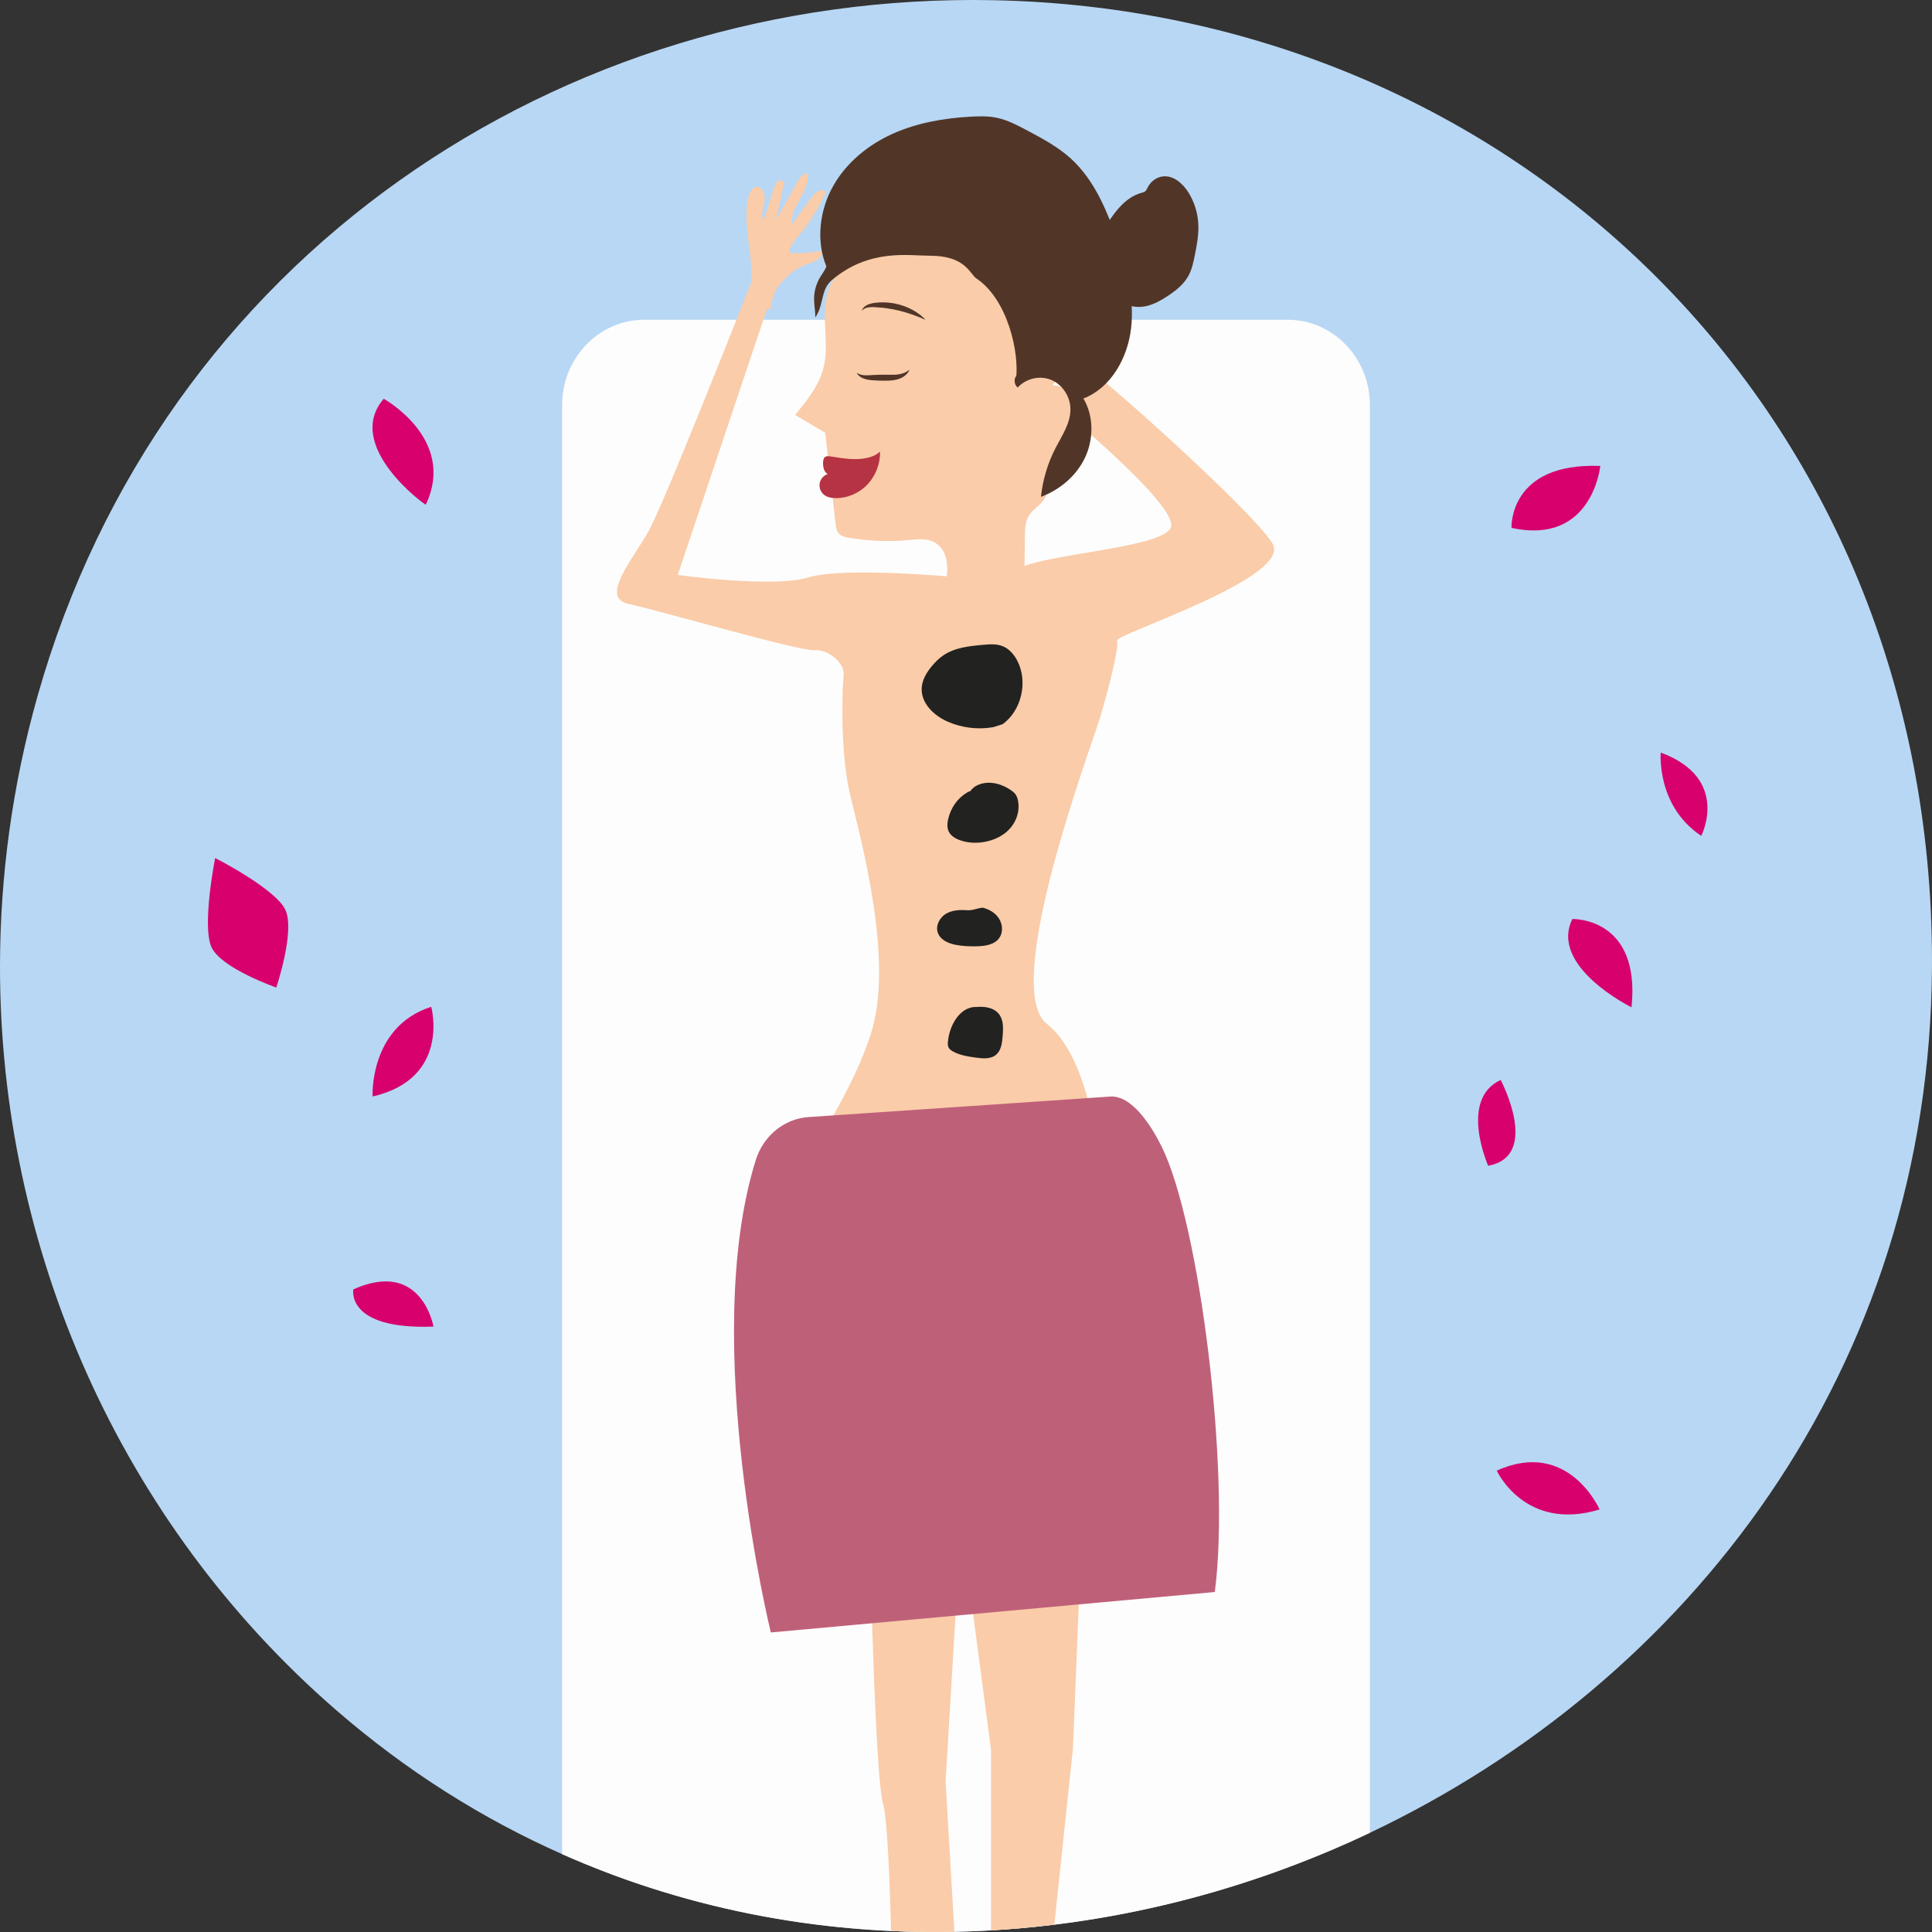 <?xml version="1.0" encoding="iso-8859-1"?>
<!-- Generator: Adobe Illustrator 19.2.1, SVG Export Plug-In . SVG Version: 6.00 Build 0)  -->
<svg version="1.1" xmlns="http://www.w3.org/2000/svg" xmlns:xlink="http://www.w3.org/1999/xlink" x="0px" y="0px"
	 viewBox="0 0 964 964" style="enable-background:new 0 0 964 964;" xml:space="preserve">
<rect x="0" y="0" width="964" height="964" fill="#333333" stroke="none"/>
<g id="Spa">
	<g>
		<path style="fill:#B8D7F4;" d="M964,479.739c0,0.749,0,1.509-0.01,2.259c-0.892,201.976-122.176,357.455-280.464,432.504
			c-49.7,23.556-103.047,39.19-157.447,45.841c-10.501,1.291-21.032,2.238-31.584,2.842c-6.092,0.354-12.184,0.593-18.287,0.708
			c-10.521,0.219-21.052,0.094-31.574-0.406c-55.852-2.55-111.484-14.958-164.16-38.336c-39.63-17.581-77.586-41.376-112.717-71.843
			C59.951,759.803-0.11,623.144,0,481.998c0.04-44.811,6.142-90.069,18.698-134.547C80.592,128.259,279.863-4.237,495.718,0.103
			C755.521,5.329,964,205.431,964,479.739z"/>
		<path style="fill:#FDFDFD;" d="M683.526,202.142v712.36c-124.971,59.248-272.999,68.366-403.051,10.648V202.142
			c0-23.514,18.357-42.583,41.003-42.583h321.056C665.169,159.559,683.526,178.628,683.526,202.142z"/>
		<g>
			<path style="fill:#FACCA9;" d="M634.906,271.122c-10.493-16.957-91.526-89.139-92.109-86.658
				c-0.583,2.481-18.655,15.198-18.655,15.198s64.71,52.686,60.046,63.587c-4.664,10.901-69.956,13.323-77.535,21.801
				c-7.579,8.478-27.983,3.028-27.983,3.028s-57.714-5.45-75.203,0s-65.293-1.211-65.293-1.211l44.643-133.059
				c0.691,0.399,1.26,0.669,1.62,0.718c0.334-3.355,1.822-9.193,3.961-11.729c5.606-6.647,8.671-9.248,16.809-11.824
				c2.65-0.839,5.815-3.189,4.699-5.823c-5.264,0.975-10.632,1.334-15.973,1.07c-0.017-3.389,2.453-6.15,4.623-8.68
				c5.564-6.487,10.133-13.894,13.481-21.856c-1.1-1.054-2.888-0.96-4.195-0.201c-1.307,0.758-2.243,2.039-3.141,3.283
				c-3.184,4.413-6.368,8.827-9.551,13.24c-1.173-8.967,9.04-16.385,7.804-25.343c-2.113-0.501-3.806,1.746-4.891,3.694
				c-3.583,6.431-7.166,12.863-10.749,19.294c1.342-6.253,2.684-12.505,4.026-18.758c-0.716-1.152-2.483-1.068-3.496-0.189
				c-1.013,0.879-1.463,2.257-1.866,3.563c-1.631,5.274-3.261,10.549-4.892,15.823c-1.608-2.772-0.246-6.268,0.34-9.447
				c0.586-3.179-0.707-7.573-3.819-7.408c-2.377,0.126-3.693,2.9-4.232,5.308c-3.105,13.877,2.702,28.687,1.371,42.611
				c-4.938,12.54-43.511,110.314-51.147,123.912c-8.162,14.534-24.485,33.236-9.91,36.3c14.574,3.064,85.333,23.654,92.51,23.048
				c7.178-0.606,15.339,6.661,14.756,12.112c-0.583,5.45-2.023,37.547,3.069,59.348c5.092,21.801,22.581,83.572,10.339,120.513
				c-12.242,36.941-33.229,56.926-32.063,76.91c1.166,19.985,146.684-7.267,146.684-7.267s-3.273-56.926-26.592-75.093
				c-23.319-18.168,22.287-138.681,26.592-153.215c4.305-14.534,9.552-35.124,8.386-38.152
				C556.205,316.541,645.399,288.078,634.906,271.122z"/>
			<path style="fill:#FACCA9;" d="M423.105,132.941c-8.051,3.474-11.309,13.638-11.542,22.691
				c-0.234,9.053,1.571,18.274-0.462,27.081c-2.157,9.345-8.351,17.03-14.355,24.34c4.998,2.952,9.996,5.904,14.994,8.856
				c1.73,15.157,3.461,30.315,5.191,45.472c0.184,1.614,0.406,3.324,1.396,4.584c1.22,1.553,3.279,2.025,5.182,2.351
				c9.878,1.696,19.965,2.082,29.936,1.145c4.111-0.386,8.453-0.959,12.206,0.828c10.016,4.77,7.473,20.115,3.314,30.715
				c14.007,0.12,28.014,0.241,42.021,0.361c0.134-11.254,0.268-22.507,0.402-33.761c0.043-3.618,0.148-7.457,2.049-10.488
				c2.133-3.4,6.192-5.2,8.021-8.787c1.778-3.488,1.004-7.719,1.413-11.643c0.931-8.924,7.88-15.773,11.242-24.042
				c3.362-8.269-0.31-21.248-8.895-20.225c13.807-23.246,15.431-54.379,2.201-77.985s-41.561-37.658-67.159-31.412
				s-45.346,33.655-41.978,60.745L423.105,132.941z"/>
			<path style="fill:#513628;" d="M506.94,189.311c1.782-13.114-4.077-39.913-19.731-50.344c-3.226-2.15-5.333-11.371-23.114-11.371
				c-10.829,0-30.314-3.634-48.969,12.112c-5.861,4.947-3.847,12.333-8.325,18.649c0.163-5.339-2.46-11.079,2.12-19.557
				c0.751-1.39,3.081-4.364,3.377-5.928c0.408-2.151,0.824,2.018,0,0c-5.19-12.706-3.367-27.846,3.275-39.8
				s17.677-20.861,29.871-26.345c12.194-5.483,25.529-7.747,38.796-8.516c4.405-0.255,8.864-0.347,13.188,0.566
				c5.314,1.122,10.218,3.715,15.046,6.28c7.701,4.091,15.491,8.244,21.979,14.186c11.413,10.452,17.825,25.508,22.878,40.416
				c4.81,14.193,8.746,29.193,7.04,44.134s-10.186,29.873-23.79,35.04c5.206,8.735,5.164,20.294,0.797,29.513
				c-4.366,9.219-12.669,16.097-21.98,19.562c0.885-8.463,3.352-16.745,7.222-24.249c3.271-6.341,7.67-12.638,7.482-19.829
				c-0.163-6.215-4.197-12.133-9.786-14.358c-5.589-2.224-12.397-0.621-16.516,3.889c-1.762-1.307-2.077-4.268-0.633-5.944
				L506.94,189.311z"/>
			<g>
				<path style="fill:#513628;" d="M429.99,155.108c0,0,0.041-0.131,0.119-0.377c0.095-0.236,0.255-0.614,0.571-1.006
					c0.6-0.825,1.896-1.702,3.569-2.159c0.416-0.115,0.854-0.223,1.307-0.309c0.234-0.046,0.441-0.08,0.71-0.111
					c0.223-0.027,0.45-0.055,0.679-0.084c0.896-0.12,1.945-0.178,2.987-0.199c1.041-0.018,2.117,0.026,3.207,0.115
					c0.544,0.063,1.091,0.126,1.641,0.189l1.642,0.276c1.088,0.229,2.171,0.482,3.215,0.808c1.046,0.318,2.058,0.684,3.014,1.093
					c0.96,0.396,1.863,0.839,2.697,1.294c0.84,0.444,1.595,0.932,2.285,1.387c1.376,0.917,2.425,1.811,3.129,2.462
					c0.696,0.665,1.066,1.068,1.066,1.068s-0.523-0.191-1.389-0.567c-0.435-0.178-0.964-0.395-1.571-0.643
					c-0.604-0.235-1.284-0.501-2.027-0.791c-0.747-0.272-1.55-0.564-2.404-0.849c-0.85-0.295-1.751-0.583-2.687-0.857
					c-1.868-0.558-3.875-1.067-5.905-1.461c-1.014-0.204-2.034-0.364-3.041-0.523c-0.505-0.066-1.007-0.131-1.502-0.196
					c-0.498-0.053-0.989-0.104-1.473-0.156c-0.968-0.081-1.864-0.171-2.81-0.203c-0.444-0.022-0.876-0.043-1.293-0.063
					c-0.411-0.016-0.804-0.009-1.182,0.007c-1.502,0.078-2.712,0.415-3.462,0.906c-0.377,0.242-0.649,0.471-0.825,0.656
					C430.083,155.007,429.99,155.108,429.99,155.108z"/>
			</g>
			<g>
				<path style="fill:#513628;" d="M427.462,185.966c0,0,0.096,0.062,0.276,0.177c0.174,0.131,0.448,0.264,0.775,0.428
					c0.336,0.163,0.764,0.301,1.244,0.432c0.49,0.114,1.047,0.187,1.658,0.238c1.232,0.073,2.676-0.023,4.314-0.135
					c1.652-0.103,3.414-0.152,5.176-0.148c1.775,0.011,3.48,0.093,5.025,0.04c0.771-0.027,1.514-0.079,2.196-0.179
					c0.701-0.102,1.331-0.228,1.927-0.403c1.177-0.349,2.123-0.825,2.765-1.237c0.637-0.415,0.992-0.716,0.992-0.716
					s-0.129,0.442-0.567,1.135c-0.437,0.683-1.232,1.615-2.459,2.377c-0.599,0.387-1.319,0.755-2.086,1.029
					c-0.784,0.284-1.62,0.495-2.491,0.64c-1.743,0.294-3.57,0.315-5.316,0.313c-1.762-0.013-3.523-0.08-5.174-0.199
					c-1.661-0.11-3.318-0.334-4.669-0.843c-1.367-0.467-2.372-1.24-2.896-1.875c-0.275-0.315-0.445-0.598-0.539-0.782
					C427.514,186.068,427.462,185.966,427.462,185.966z"/>
			</g>
			<path style="fill:#B63344;" d="M438.717,225.638c-1.718,1.547-3.931,2.387-6.157,2.867c-5.966,1.286-12.137,0.196-18.158-0.771
				c-0.992-0.159-2.129-0.274-2.881,0.416c-0.596,0.547-0.755,1.439-0.816,2.263c-0.172,2.315,0.347,4.997,2.285,6.153
				c-1.885,0.565-3.428,2.224-3.907,4.201c-0.478,1.977,0.126,4.197,1.531,5.621c1.631,1.654,4.06,2.13,6.339,2.156
				c5.841,0.068,11.671-2.41,15.791-6.712c4.12-4.301,6.477-10.369,6.383-16.437L438.717,225.638z"/>
			<path style="fill:#513628;" d="M550.194,115.245c4.89-8.003,10.583-16.638,19.408-19.046c0.631-0.172,1.293-0.32,1.808-0.735
				c0.614-0.495,0.919-1.284,1.278-2c1.479-2.944,4.391-5.097,7.571-5.446c5.211-0.573,9.906,3.479,12.755,8.048
				c2.887,4.631,4.592,10.049,4.895,15.558c0.297,5.402-0.727,10.781-1.808,16.074c-0.679,3.321-1.401,6.69-2.973,9.666
				c-2.333,4.417-6.338,7.598-10.431,10.3c-3.232,2.134-6.649,4.079-10.379,4.984c-3.729,0.905-7.835,0.68-11.142-1.326
				c-5.421-3.288-7.42-10.264-8.963-16.585c-0.901-3.69-1.802-7.381-2.703-11.071c-0.676-2.768-1.076-6.338,1.233-7.889
				c0.302-0.203,0.767-0.323,0.972-0.016c0.205,0.307-0.518,0.608-0.443,0.243L550.194,115.245z"/>
			<path style="fill:#222221;" d="M495.53,362.84c-7.629,1.321-15.614,0.34-22.736-2.793c-6.771-2.979-13.331-9.153-12.898-16.778
				c0.233-4.098,2.472-7.786,5.057-10.89c1.665-1.999,3.513-3.853,5.635-5.313c5.741-3.948,12.919-4.685,19.778-5.311
				c3.414-0.311,6.981-0.6,10.152,0.748c3.181,1.352,5.575,4.224,7.178,7.382c5.308,10.454,1.915,24.778-7.456,31.48L495.53,362.84z
				"/>
			<path style="fill:#222221;" d="M483.36,394.994c-5.745,3.071-9.007,8.339-10.243,13.656c-0.57,2.45-0.716,5.122,0.886,7.282
				c1.32,1.78,3.68,2.978,6.166,3.694c7.151,2.061,15.689,0.354,21.12-3.793c5.431-4.147,7.764-10.43,6.668-16.272
				c-0.222-1.182-0.585-2.372-1.39-3.391c-0.604-0.765-1.437-1.407-2.31-1.997c-2.914-1.971-6.522-3.489-10.39-3.614
				c-3.868-0.125-7.959,1.385-9.574,4.107L483.36,394.994z"/>
			<path style="fill:#222221;" d="M490.322,452.891c-3.481,0.393-4.649,1.486-8.144,1.263c-3.495-0.223-7.174-0.02-10.203,1.805
				c-3.029,1.824-5.16,5.671-4.132,9.148c1.105,3.738,5.155,5.564,8.851,6.302c3.636,0.726,7.361,0.86,11.062,0.75
				c4.123-0.123,8.814-0.887,11.07-4.474c1.774-2.821,1.378-6.742-0.461-9.518C496.527,455.391,493.478,453.671,490.322,452.891
				L490.322,452.891z"/>
			<path style="fill:#222221;" d="M487.37,502.436c-8.24-0.373-13.739,9.051-14.405,17.59c-0.068,0.87-0.063,1.783,0.307,2.568
				c0.427,0.907,1.278,1.512,2.133,1.994c3.501,1.977,7.55,2.566,11.498,3.123c3.563,0.502,7.628,0.858,10.319-1.619
				c2.393-2.202,2.811-5.857,3.07-9.167c0.281-3.583,0.483-7.493-1.492-10.446c-2.623-3.921-7.981-4.53-12.541-3.925L487.37,502.436
				z"/>
			<path style="fill:#FACCA9;" d="M476.76,806.144l-4.95,82.679l4.399,75.07c-10.521,0.219-21.052,0.094-31.574-0.406
				c-0.731-25.71-1.854-56.104-3.998-63.359c-2.555-8.608-4.489-58.124-5.501-90.183c-0.501-16.03-0.772-27.698-0.772-27.698
				l44.309-8.077L476.76,806.144z"/>
			<path style="fill:#FACCA9;" d="M539.726,763.665l-1.473,36.879l-2.876,71.687l-9.299,88.112
				c-10.501,1.291-21.032,2.238-31.584,2.842v-90.079l-8.938-67.762l-4.349-32.986L539.726,763.665z"/>
			<path style="fill:#BF6079;" d="M377.098,578.839c3.782-12.103,14.179-20.654,26.404-21.467l150.212-10.21
				c11.068-0.955,20.948,14.869,26.005,25.141c18.681,37.95,34.326,160.889,26.446,221.909c-0.011,0.083-0.075,0.147-0.156,0.156
				l-221.391,20.172C384.617,814.539,348.862,669.197,377.098,578.839z"/>
			<path style="fill:#D7006D;" d="M142.384,453.962c4.985,10.559-4.529,38.769-4.529,38.769s-27.296-9.458-32.281-20.017
				c-4.985-10.559,1.784-44.584,1.784-44.584S137.399,443.403,142.384,453.962z"/>
			<path style="fill:#D7006D;" d="M212.452,251.804c-0.187,0.394-41.197-29.371-20.987-52.82
				C191.465,198.984,227.998,219.066,212.452,251.804z"/>
			<path style="fill:#D7006D;" d="M185.911,547.12c0,0-1.836-34.779,29.256-44.767C215.167,502.353,225.057,538.087,185.911,547.12z
				"/>
			<path style="fill:#D7006D;" d="M176.303,643.359c0,0-3.99,20.186,39.979,18.571C216.282,661.93,210.504,628.017,176.303,643.359z
				"/>
			<path style="fill:#D7006D;" d="M754.182,263.378c0,0-1.555-32.701,44.306-30.885C798.488,232.493,794.602,272.26,754.182,263.378
				z"/>
			<path style="fill:#D7006D;" d="M814.077,502.608c0,0-41.197-20.26-29.537-44.043C784.54,458.565,818.741,457.39,814.077,502.608z
				"/>
			<path style="fill:#D7006D;" d="M828.655,375.503c0,0-2.332,26.576,20.21,41.549C848.864,417.052,863.633,388.422,828.655,375.503
				z"/>
			<path style="fill:#D7006D;" d="M742.555,581.669c0,0-14.762-33.106,6.225-42.795
				C748.779,538.874,768.976,576.825,742.555,581.669z"/>
			<path style="fill:#D7006D;" d="M746.836,733.794c0,0,13.991,30.683,51.301,19.379
				C798.137,753.173,782.592,717.645,746.836,733.794z"/>
		</g>
	</g>
</g>
<g id="Layer_1">
</g>
</svg>
